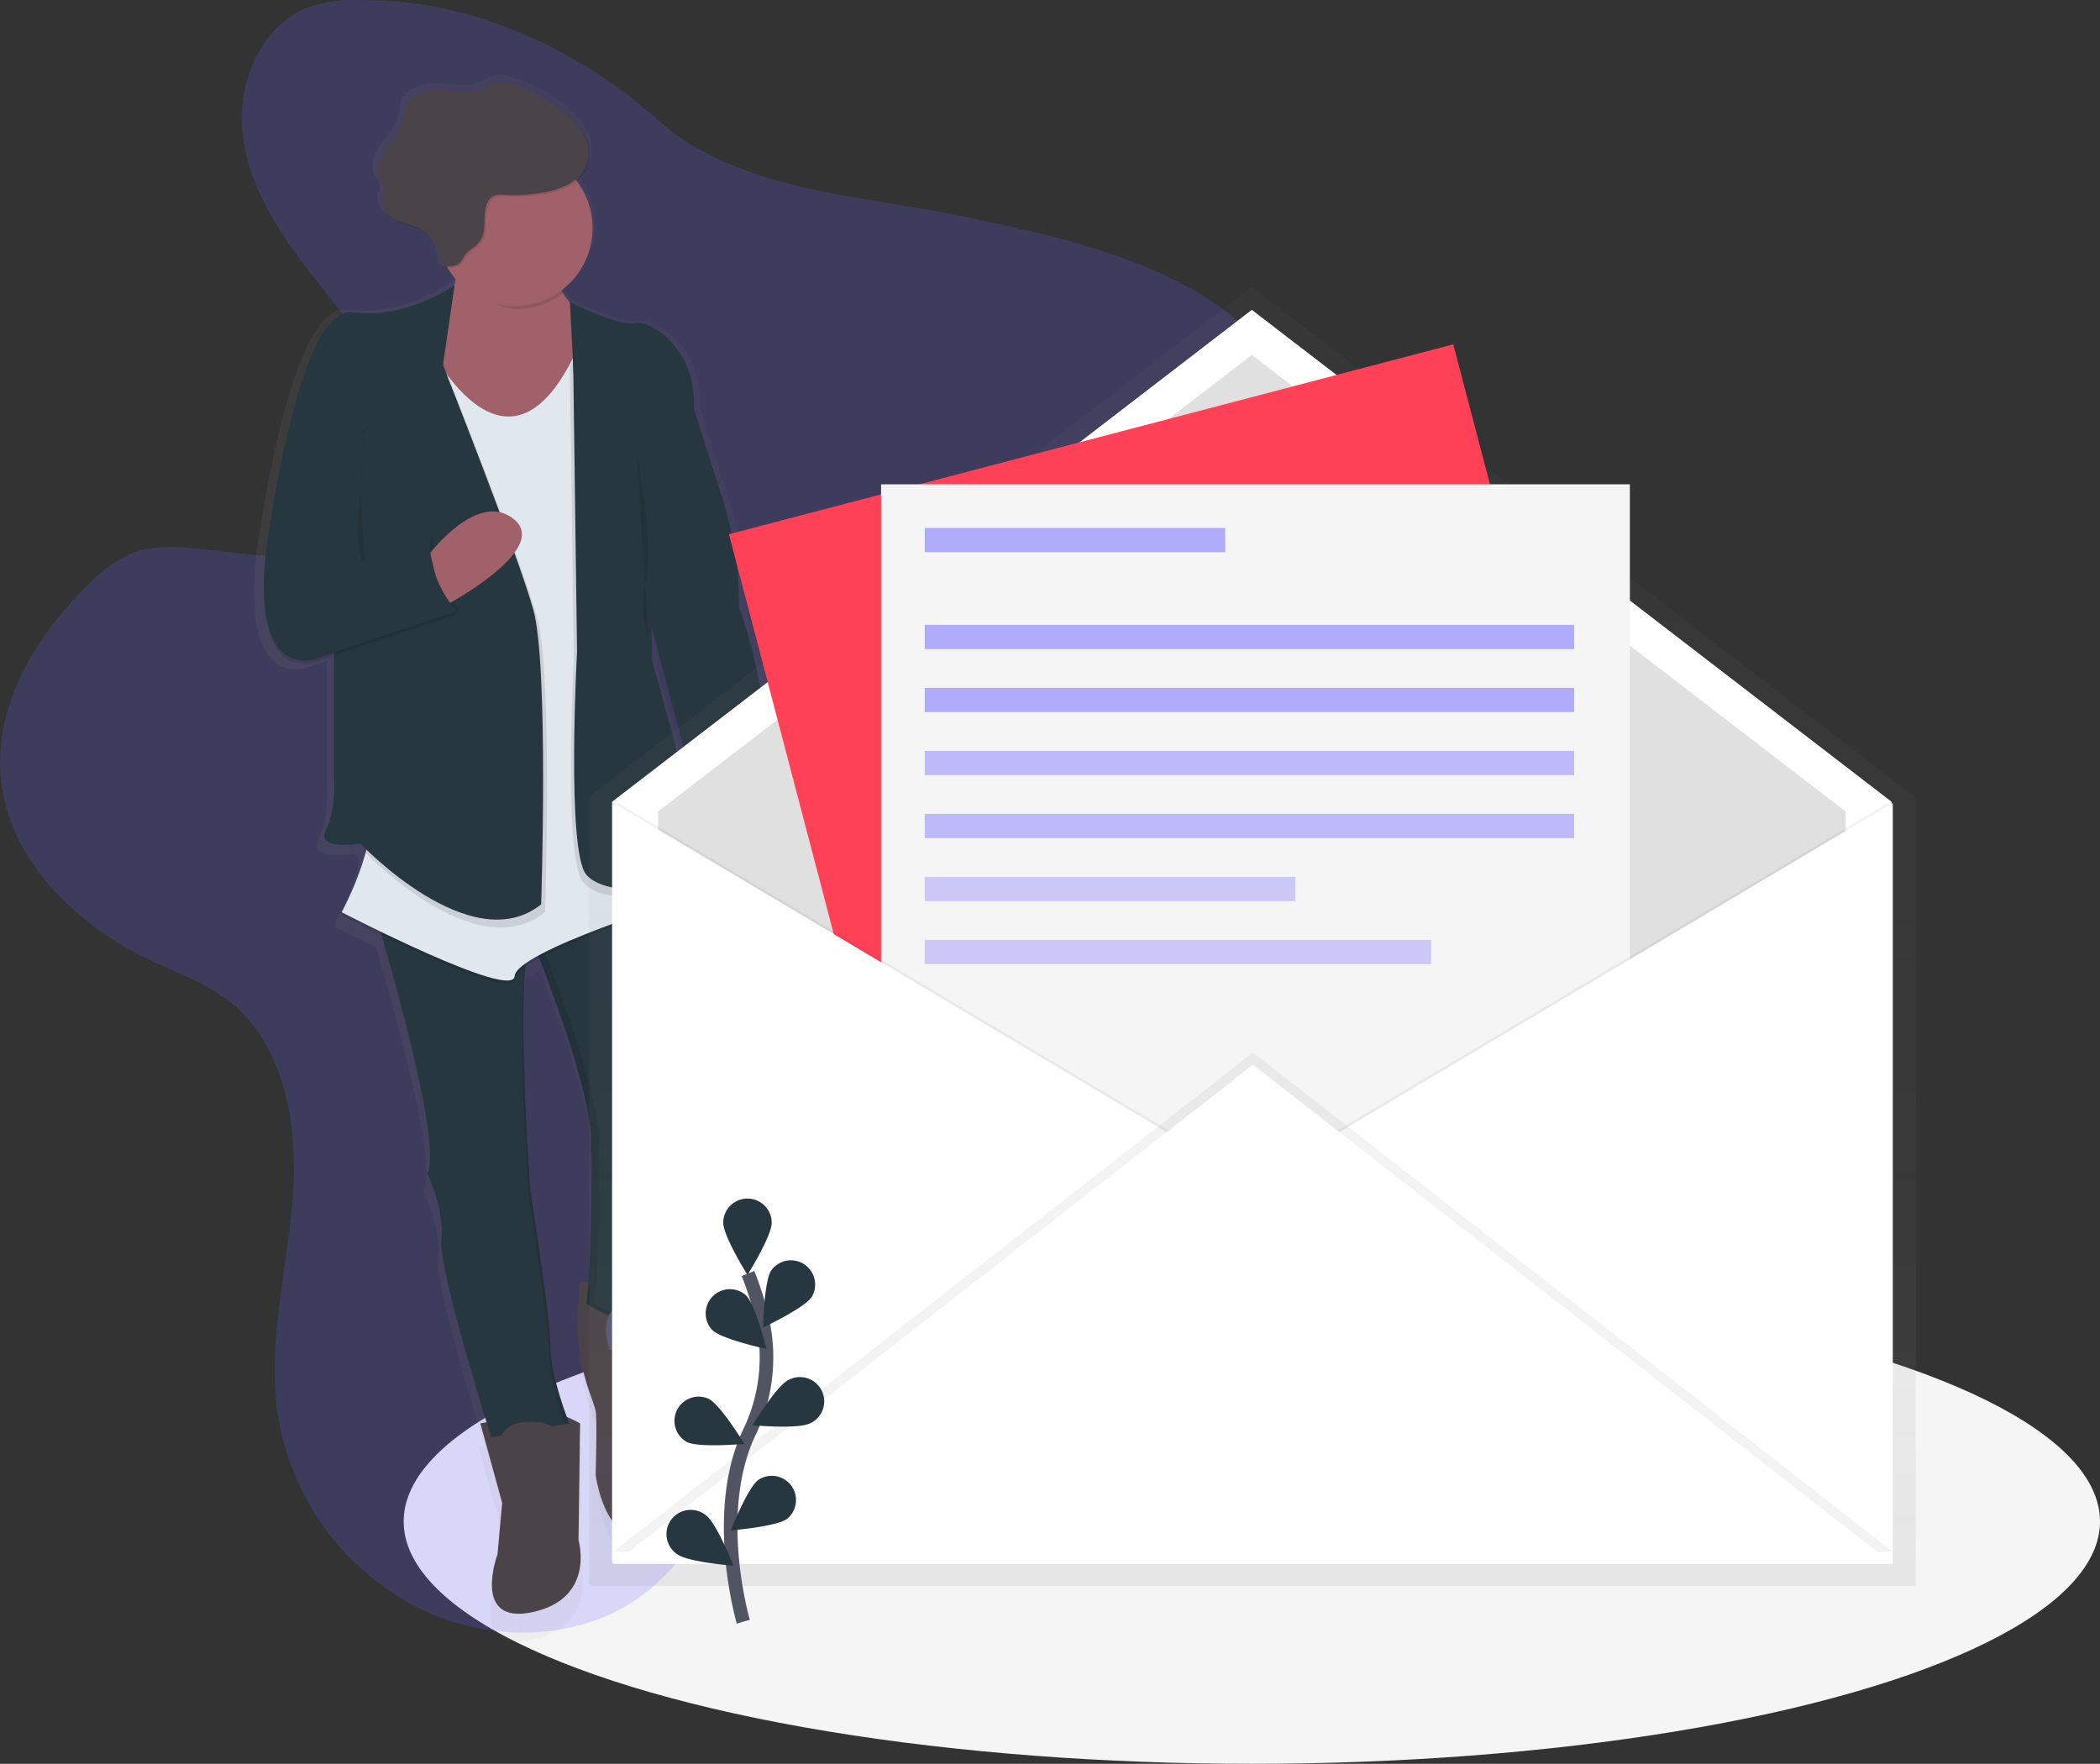 <svg xmlns="http://www.w3.org/2000/svg" xmlns:xlink="http://www.w3.org/1999/xlink" width="308.955" height="259.496" viewBox="0 0 308.955 259.496"><rect x="0" y="0" width="308.955" height="259.496" fill="#333333" stroke="none"/><defs><style>.a{fill:#f5f5f5;}.b,.r,.s,.t{fill:#6c63ff;}.b{opacity:0.2;}.c,.r{opacity:0.5;}.d{fill:url(#a);}.e{fill:#4a4347;}.f{fill:#27373f;}.g,.h{opacity:0.1;}.i{fill:#a1616a;}.j{fill:#e1e7ef;}.k{fill:#5a5773;}.l{fill:url(#b);}.m{fill:#fff;}.n{fill:#e0e0e0;}.o{fill:#ff4157;}.p{opacity:0.05;}.q{fill:none;stroke:#535461;stroke-miterlimit:10;stroke-width:2px;}.s{opacity:0.4;}.t{opacity:0.3;}</style><linearGradient id="a" y1="0.5" x2="0.999" y2="0.5" gradientUnits="objectBoundingBox"><stop offset="0" stop-color="gray" stop-opacity="0.251"/><stop offset="0.54" stop-color="gray" stop-opacity="0.122"/><stop offset="1" stop-color="gray" stop-opacity="0.102"/></linearGradient><linearGradient id="b" x1="0.5" y1="1" x2="0.5" y2="0" xlink:href="#a"/></defs><g transform="translate(0.001 0.005)"><ellipse class="a" cx="124.782" cy="35.652" rx="124.782" ry="35.652" transform="translate(59.389 188.186)"/><path class="b" d="M173.977,86.105a22.112,22.112,0,0,0-8.514,1.005c-7.334,2.735-10.81,11.68-9.68,19.427s5.779,14.475,10.6,20.639,10.05,12.25,12.7,19.609c1.319,3.676,1.936,7.794.6,11.462-2.068,5.658-8.3,8.82-14.289,9.476s-12-.624-18-1.07a18.745,18.745,0,0,0-7.487.627,19.274,19.274,0,0,0-6.774,4.66c-7.79,7.523-14.026,17.79-13.017,28.572,1.141,12.222,11.316,21.883,22.461,27.064,3.69,1.718,7.594,3.109,10.842,5.562,8.557,6.467,10.478,18.585,9.626,29.285s-3.754,21.409-2.139,32.016a38.6,38.6,0,0,0,21.655,28.682c10.107,4.635,22.757,4.346,31.73-2.21,4.374-3.209,7.683-7.633,10.56-12.222a105.482,105.482,0,0,0,10.5-22.062c1.251-3.676,2.428-7.63,5.348-10.186a16.726,16.726,0,0,1,6.378-3.137c6.888-2.061,14.143-2.628,21.1-4.46s13.947-5.248,17.726-11.355c5.348-8.667,2.852-19.751,2.877-29.948.043-23.231,13.944-44.03,19.074-66.67,1.676-7.4,2.3-15.591-1.444-22.19-2.546-4.5-6.835-7.712-11.345-10.207-9.911-5.5-21.177-7.954-32.262-10.339-15.405-3.309-34.112-3.736-46.052-14.439C205.279,93.428,189.6,86.105,173.977,86.105Z" transform="translate(-120 -86.08)"/><g class="c" transform="translate(37.387 10.993)"><path class="d" d="M297.339,195.875a53.665,53.665,0,0,0-2.6-16.485l-4.281-13.274v-.656c.132-8.5-6.5-12.746-9.048-12.286-2.613.471-9.865-3.166-9.865-3.166v.1a13.576,13.576,0,0,1-1.341-1.833,11.63,11.63,0,0,0,2.392-16.464,5.109,5.109,0,0,0,1.722-2.31,5.871,5.871,0,0,0-.824-5.048,9.784,9.784,0,0,0-1.426-1.7,18.055,18.055,0,0,0-2.66-2.175,20.217,20.217,0,0,0-7.843-3.565,3.266,3.266,0,0,0-1.5,0,6.222,6.222,0,0,0-1.216.656c-1.954,1.112-4.385.631-6.638.513s-4.991.513-5.7,2.628a19.3,19.3,0,0,0-.357,2.029c-.357,1.64-1.622,2.913-2.6,4.278s-1.708,3.209-.895,4.692c.278.5.713.959.713,1.529a4.378,4.378,0,0,1-.357,1.169,2.474,2.474,0,0,0,.931,2.428,3.953,3.953,0,0,0,1.07.816c1.13.578,2.431.756,3.583,1.291a5.886,5.886,0,0,1,1.562,1.07,6.139,6.139,0,0,1,1.7,4.432l.239.025v.21c.25.029.513.053.774.064a11.768,11.768,0,0,0,1.28,1.7q-.121.456-.275.927c-.838.581-7.69,5.145-15.484,4.047-8.318-1.173-13.074,35.192-13.074,35.192a41.591,41.591,0,0,0-.449,6.282c-.036,5.348,1.087,12.346,7.344,11.316l3.326-1.095V221.2s.474,4.927-1.187,8.2,5.23,2.111,5.23,2.111.264.275.749.742l-.153.431.2.207a47.162,47.162,0,0,1-3.647,8.945l.2.1c-.125.239-.2.357-.2.357s2.56,1.308,6.082,2.995c2.831,9.569,9.027,31.73,6.988,35.952l.057.121h0c.381.791,2.513,5.458,2.082,9.733-.389,3.822,4.9,21.188,6.877,27.495l-.934.189,3.326,11.965-.713,7.744s-4.039,10.792,5.465,8.681,6.892-10.792,6.892-10.792l.239-17.6s-.916-.51-2.046-1c-.777-2.1-2.471-7.063-2.471-10.5,0-4.457-3.091-23.7-3.091-23.7v-.135l-.018-.257v-.043c0-.239-.039-.567-.068-.966v-.021c-.357-5.2-1.426-22.874-.645-32.087A20.6,20.6,0,0,1,266.9,248.8c2.314,5.847,8.278,21.644,7.9,28.272-.474,8.2-.118,1.761,0,.713.036-.324.061.068.071.948V282.2c0,.713,0,1.5-.025,2.328v.5c0,.5,0,1.016-.025,1.537,0,.713-.029,1.4-.043,2.121-.036,1.6-.082,3.227-.139,4.745q0,.253-.018.5-.018.5-.039.977t-.043.934q-.021.453-.046.881c-.018.335-.039.656-.057.963l-1.291-.185-.275,2.966a32.251,32.251,0,0,0,1.783,13.9c.442,1.219.784,2.228.859,2.588.239,1.173,0,9.626,0,9.626s1.426,11.027,8.082,8.913c2.995-.952,4.449-3.847,5.145-6.749a16.735,16.735,0,0,0-.824-10.079c-.945-2.374-1.911-5.7-1.23-8.278a51.247,51.247,0,0,0,1.187-10.792l-.734-.1a11.716,11.716,0,0,0,.5-1.07s-.239-16.19,1.9-18.3c1.176-1.162,1.07-3.954.713-6.236a42.664,42.664,0,0,1-.357-9.983,15.87,15.87,0,0,1,.6-3.74c.627-1.241,1.255-13.747-1.522-19.765l.57-.178-.089-.442.089-.029a34.929,34.929,0,0,0,1.426,3.284,1.3,1.3,0,0,0,.474.235c7.7-1.351,8.007-8.535,7.58-12.457.324.157.5.257.5.257l.713-10.339a14.947,14.947,0,0,0,.984-6.036C301.246,206.556,297.339,195.875,297.339,195.875Zm-8.485,29.388c-.528-4.5-1.259-8.742-1.259-8.742L284.03,203.85v-4.613l5.654,21.106Z" transform="translate(-224.868 -116.925)"/></g><path class="e" d="M358.67,614.93l-.264,2.9a31.9,31.9,0,0,0,1.729,13.6c.424,1.194.756,2.178.827,2.531.228,1.148,0,9.4,0,9.4s1.376,10.778,7.8,8.713c2.888-.927,4.278-3.761,4.963-6.6a16.557,16.557,0,0,0-.8-9.847c-.913-2.321-1.847-5.583-1.187-8.089A50.6,50.6,0,0,0,372.885,617Z" transform="translate(-273.327 -426.387)"/><path class="f" d="M340.09,460.866s8.942,21.783,8.482,29.805-.114,1.718,0,.688c.2-1.836,0,19.965-.688,22.461,0,0,9.4,6.877,13.07-2.292,0,0-.228-15.819,1.832-17.883,1.134-1.134,1.023-3.865.688-6.093a42.228,42.228,0,0,1-.356-9.744,14.786,14.786,0,0,1,.581-3.654c.688-1.376,1.376-16.967-2.752-21.324Z" transform="translate(-261.624 -322.079)"/><path class="g" d="M349.038,513.869c.688-2.521.891-24.308.688-22.461-.114,1.03-.46,7.337,0-.688s-8.482-29.805-8.482-29.805l20-7.694c-.093-.118-.189-.228-.285-.332L340.1,460.915s8.942,21.784,8.482,29.805-.114,1.718,0,.688c.2-1.836,0,19.965-.688,22.461,0,0,3.754,2.745,7.444,2.453A14.131,14.131,0,0,1,349.038,513.869Z" transform="translate(-261.63 -322.118)"/><path class="e" d="M318.22,670.11l3.209,11.694-.688,7.565s-3.9,10.546,5.273,8.482,6.649-10.546,6.649-10.546l.228-17.195s-3.669-2.064-5.273-1.833S318.22,670.11,318.22,670.11Z" transform="translate(-247.551 -460.703)"/><path class="f" d="M273.85,459.94s10.546,34.162,8.025,39.435c0,0,2.521,5.045,2.064,9.626s7.337,29.117,7.337,29.117l11.466-2.064s-2.752-6.877-2.752-11.234-2.98-23.174-2.98-23.174-2.521-34.394.46-38.062Z" transform="translate(-219 -326.654)"/><g class="h" transform="translate(54.85 133.286)"><path d="M336.164,478c-1.9,7.786.2,36.44.2,36.44s2.981,18.8,2.981,23.174c0,3.326,1.6,8.118,2.36,10.2l.62-.111s-2.752-6.877-2.752-11.234-2.981-23.174-2.981-23.174S334.674,487.109,336.164,478Z" transform="translate(-313.436 -471.561)"/><path d="M296.36,570.119l.057.118c.018-.118.036-.242.046-.357A2.519,2.519,0,0,1,296.36,570.119Z" transform="translate(-288.335 -530.684)"/><path d="M296.949,464.71a3.377,3.377,0,0,1,.517-1.1L273.85,459.94s.139.446.378,1.241Z" transform="translate(-273.85 -459.94)"/></g><path class="i" d="M409.335,421.9s3.44,12.835-6.877,14.674a1.255,1.255,0,0,1-.46-.228s-5.961-11.694-1.376-16.279Z" transform="translate(-299.459 -300.999)"/><path class="i" d="M294.749,186s.688,9.626-6.877,14.215,16.043,17.2,16.043,17.2L316.3,197.69s-5.269.681-8.478-8.482Z" transform="translate(-227.061 -150.38)"/><path class="g" d="M273.375,227.78s11.694,24.3,22.24,1.376l16.279,80.7s-25.224,7.8-25.448,11.466-25.445-9.4-25.445-9.4,5.5-10.09,4.129-16.279S273.375,227.78,273.375,227.78Z" transform="translate(-210.731 -177.264)"/><path class="j" d="M273.375,226.49s11.694,24.3,22.24,1.376l16.279,80.706s-25.224,7.8-25.448,11.466-25.445-9.4-25.445-9.4,5.5-10.09,4.129-16.279S273.375,226.49,273.375,226.49Z" transform="translate(-210.731 -176.434)"/><path class="e" d="M326.71,679.459s-2.981-6.649,3.9-6.649,5.733,5.961,5.733,5.961Z" transform="translate(-252.601 -463.632)"/><path class="k" d="M370.619,629.967s-2.752-7.109,4.129-7.337,3.44,6.417,3.44,6.417Z" transform="translate(-280.919 -431.338)"/><path class="g" d="M355.2,212s6.991,3.565,9.516,3.095,9.17,3.9,8.713,12.61l4.143,13a53.087,53.087,0,0,1,2.5,16.118h0s5.961,16.507,2.752,23.844l-.688,10.09s-5.273-2.98-10.778-2.064l1.387-8.239-6.2-23.391L356.22,232.069Z" transform="translate(-271.347 -167.11)"/><path class="f" d="M355.2,210.73s6.991,3.565,9.516,3.095,9.17,3.9,8.713,12.61l4.143,13a53.087,53.087,0,0,1,2.5,16.118h0s5.961,16.507,2.752,23.844l-.688,10.09s-5.273-2.98-10.778-2.064l1.376-8.254-6.193-23.384L356.23,230.791Z" transform="translate(-271.347 -166.293)"/><path class="g" d="M366.78,253.485v25.908l3.44,12.382s2.292,13.526,1.6,17.655-11.694,5.045-14.674,1.6-1.376-32.8-1.376-32.8l-.574-42.979.46-1.376Z" transform="translate(-271.347 -181.19)"/><path class="f" d="M368.1,252.74v25.908l3.44,12.382s2.292,13.526,1.6,17.655-11.694,5.045-14.674,1.6-1.376-32.8-1.376-32.8L356.52,234.5Z" transform="translate(-272.196 -181.589)"/><path class="g" d="M259.38,264.588l7.337,22.817-3.44,9.744s16.279,17.2,26.6,8.942c0,0,1.148-35.082-1.148-43.335s-13.3-36.009-13.3-36.009l-2.278-7.327L261,226.3Z" transform="translate(-209.689 -171.885)"/><path class="f" d="M255.246,261.329V283.79s.46,4.817-1.148,8.025,5.045,2.064,5.045,2.064,16.279,17.2,26.6,8.942c0,0,1.148-35.082-1.148-43.335s-13.3-36.009-13.3-36.009L269,216.14l-12.15,6.877Z" transform="translate(-206.128 -169.774)"/><path class="g" d="M256.96,204.95s-6.991,5.159-15.017,4.011-12.61,34.394-12.61,34.394-2.981,18.343,6.649,16.739l21.323-7.109s-4.585-4.817-3.9-11.006L243.088,246.1l.464-19.716Z" transform="translate(-190.074 -162.574)"/><path class="g" d="M230.614,308.9s-2.981,18.343,6.649,16.739l21.324-7.109s-4.585-4.813-3.9-11.006l-10.314,4.129Z" transform="translate(-190.898 -228.575)"/><path class="i" d="M297.51,303.257s7.155-9.409,12.425-4.891-10.535,12.8-10.535,12.8Z" transform="translate(-234.225 -221.895)"/><path class="f" d="M256.96,203.66s-6.991,5.159-15.017,4.011-12.61,34.394-12.61,34.394-2.981,18.343,6.649,16.739l21.323-7.109s-4.585-4.817-3.9-11.006l-10.321,4.129.464-19.719,11.694-9.626Z" transform="translate(-190.074 -161.744)"/><path class="g" d="M323.364,190.469l-13.07-3.209s.681.77-.114,3.783c2.1,2.414,4.688,5.619,8.139,5.619a11.409,11.409,0,0,0,6.852-2.271A20.617,20.617,0,0,1,323.364,190.469Z" transform="translate(-242.378 -151.191)"/><circle class="i" cx="11.466" cy="11.466" r="11.466" transform="translate(64.248 22.083)"/><path class="g" d="M300.893,136.914c2.66-.453,5.583-1.633,6.474-4.178a5.8,5.8,0,0,0-.8-4.934,13.5,13.5,0,0,0-3.711-3.565,19.254,19.254,0,0,0-7.58-3.48,3.112,3.112,0,0,0-1.447,0,5.977,5.977,0,0,0-1.173.642c-1.886,1.087-4.232.617-6.417.5s-4.806.5-5.494,2.567c-.214.638-.2,1.326-.357,1.982-.357,1.6-1.565,2.852-2.5,4.189s-1.647,3.145-.863,4.585c.267.488.713.938.713,1.494a4.632,4.632,0,0,1-.357,1.144c-.324,1.184.62,2.378,1.711,2.941s2.346.738,3.458,1.262a6.061,6.061,0,0,1,3.376,5.612c1.012.118,2.193.178,2.877-.578.307-.339.456-.791.734-1.152a7.787,7.787,0,0,1,1.369-1.127c2.4-1.972.7-4.7,2.054-6.82.713-1.095,1.847-.759,2.995-.742a26.46,26.46,0,0,0,4.927-.346Z" transform="translate(-220.833 -108.342)"/><path class="e" d="M300.253,136.274c2.66-.453,5.583-1.633,6.474-4.178a5.8,5.8,0,0,0-.8-4.934,13.5,13.5,0,0,0-3.711-3.565,19.253,19.253,0,0,0-7.58-3.48,3.112,3.112,0,0,0-1.447,0,5.974,5.974,0,0,0-1.173.642c-1.886,1.087-4.232.617-6.417.5s-4.806.5-5.494,2.567c-.214.638-.2,1.326-.357,1.982-.357,1.6-1.565,2.852-2.5,4.189s-1.647,3.145-.863,4.585c.267.488.713.938.713,1.494a4.634,4.634,0,0,1-.356,1.144c-.324,1.184.62,2.378,1.711,2.941s2.346.738,3.458,1.262a6.061,6.061,0,0,1,3.387,5.626c1.013.118,2.193.178,2.877-.578.307-.339.456-.791.734-1.152a7.786,7.786,0,0,1,1.369-1.127c2.4-1.972.7-4.7,2.054-6.82.713-1.095,1.847-.759,2.995-.742A26.46,26.46,0,0,0,300.253,136.274Z" transform="translate(-220.422 -107.93)"/><path class="g" d="M382.85,273.76s2.521,13.07,1.376,18.115a16.811,16.811,0,0,0,.3,8.885" transform="translate(-289.139 -206.852)"/><path class="g" d="M267.97,289.19s-1.1,8.713.731,10.546" transform="translate(-215.006 -216.78)"/><path d="M447.165,588.45a.535.535,0,1,0-.535-.535A.535.535,0,0,0,447.165,588.45Z" transform="translate(-330.18 -408.659)"/><g class="c" transform="translate(86.677 42.324)"><path class="l" d="M558.094,279.968v-.3l-97.273-74.8a.357.357,0,0,0-.424,0l-97.277,74.8V395.613h.185v.185H558.283V279.857Z" transform="translate(-363.12 -204.804)"/></g><path class="m" d="M440.823,312.172H252.58V200.224L346.7,127.85l94.122,72.374Z" transform="translate(-162.531 -82.272)"/><path class="n" d="M446.275,317.505H271.58V213.615l87.348-67.165,87.348,67.165Z" transform="translate(-174.757 -94.241)"/><rect class="o" width="110.165" height="140.113" transform="translate(107.24 78.593) rotate(-14.69)"/><rect class="a" width="110.165" height="140.113" transform="translate(129.623 71.247)"/><path class="p" d="M255.08,331.35,349.2,387.324,255.08,443.3Z" transform="translate(-164.139 -213.22)"/><path class="m" d="M253.08,331.35,347.2,387.324,253.08,443.3Z" transform="translate(-162.852 -213.22)"/><path class="p" d="M609.2,331.35,515.08,387.324,609.2,443.3Z" transform="translate(-331.444 -213.22)"/><path class="m" d="M611.2,331.35,517.08,387.324,611.2,443.3Z" transform="translate(-332.731 -213.22)"/><path class="p" d="M253.08,507.793,347.2,434.35l94.122,73.443Z" transform="translate(-162.852 -279.498)"/><path class="m" d="M253.08,512.793,347.2,439.35l94.122,73.443Z" transform="translate(-162.852 -282.716)"/><path class="q" d="M423.371,662.831s-4.727-16.043.888-27.859a25.345,25.345,0,0,0,2.05-15.9,42.627,42.627,0,0,0-2.25-7.462" transform="translate(-314.016 -424.251)"/><path class="f" d="M425.58,584.235c0,1.968-3.565,7.669-3.565,7.669s-3.565-5.7-3.565-7.669a3.565,3.565,0,1,1,7.13,0Z" transform="translate(-312.047 -404.342)"/><path class="f" d="M442.079,611.546c-1.07,1.651-7.159,4.5-7.159,4.5s.11-6.724,1.18-8.375a3.565,3.565,0,0,1,5.979,3.872Z" transform="translate(-322.645 -420.757)"/><path class="f" d="M438.983,661.148c-1.758.884-8.453.275-8.453.275s3.49-5.747,5.244-6.631a3.565,3.565,0,1,1,3.209,6.36Z" transform="translate(-319.82 -451.745)"/><path class="f" d="M429.846,701.413c-1.583,1.169-8.286,1.7-8.286,1.7s2.467-6.253,4.05-7.423a3.565,3.565,0,0,1,4.235,5.726Z" transform="translate(-314.048 -477.967)"/><path class="f" d="M412.171,624.092c1.426,1.369,7.983,2.792,7.983,2.792s-1.608-6.528-3.02-7.9a3.565,3.565,0,0,0-4.963,5.109Z" transform="translate(-307.386 -428.422)"/><path class="f" d="M400.156,669.085c1.758.884,8.453.275,8.453.275s-3.49-5.747-5.244-6.631a3.565,3.565,0,0,0-3.209,6.36Z" transform="translate(-299.101 -456.94)"/><path class="f" d="M396.586,715.642c1.583,1.169,8.286,1.7,8.286,1.7s-2.467-6.253-4.05-7.423a3.565,3.565,0,1,0-4.236,5.726Z" transform="translate(-296.957 -486.991)"/><rect class="r" width="44.209" height="3.565" transform="translate(136.041 77.665)"/><rect class="r" width="95.548" height="3.565" transform="translate(136.041 91.926)"/><rect class="r" width="95.548" height="3.565" transform="translate(136.041 101.195)"/><rect class="s" width="95.548" height="3.565" transform="translate(136.041 110.465)"/><rect class="s" width="95.548" height="3.565" transform="translate(136.041 119.734)"/><rect class="t" width="54.548" height="3.565" transform="translate(136.041 129.004)"/><rect class="t" width="74.513" height="3.565" transform="translate(136.041 138.273)"/></g></svg>